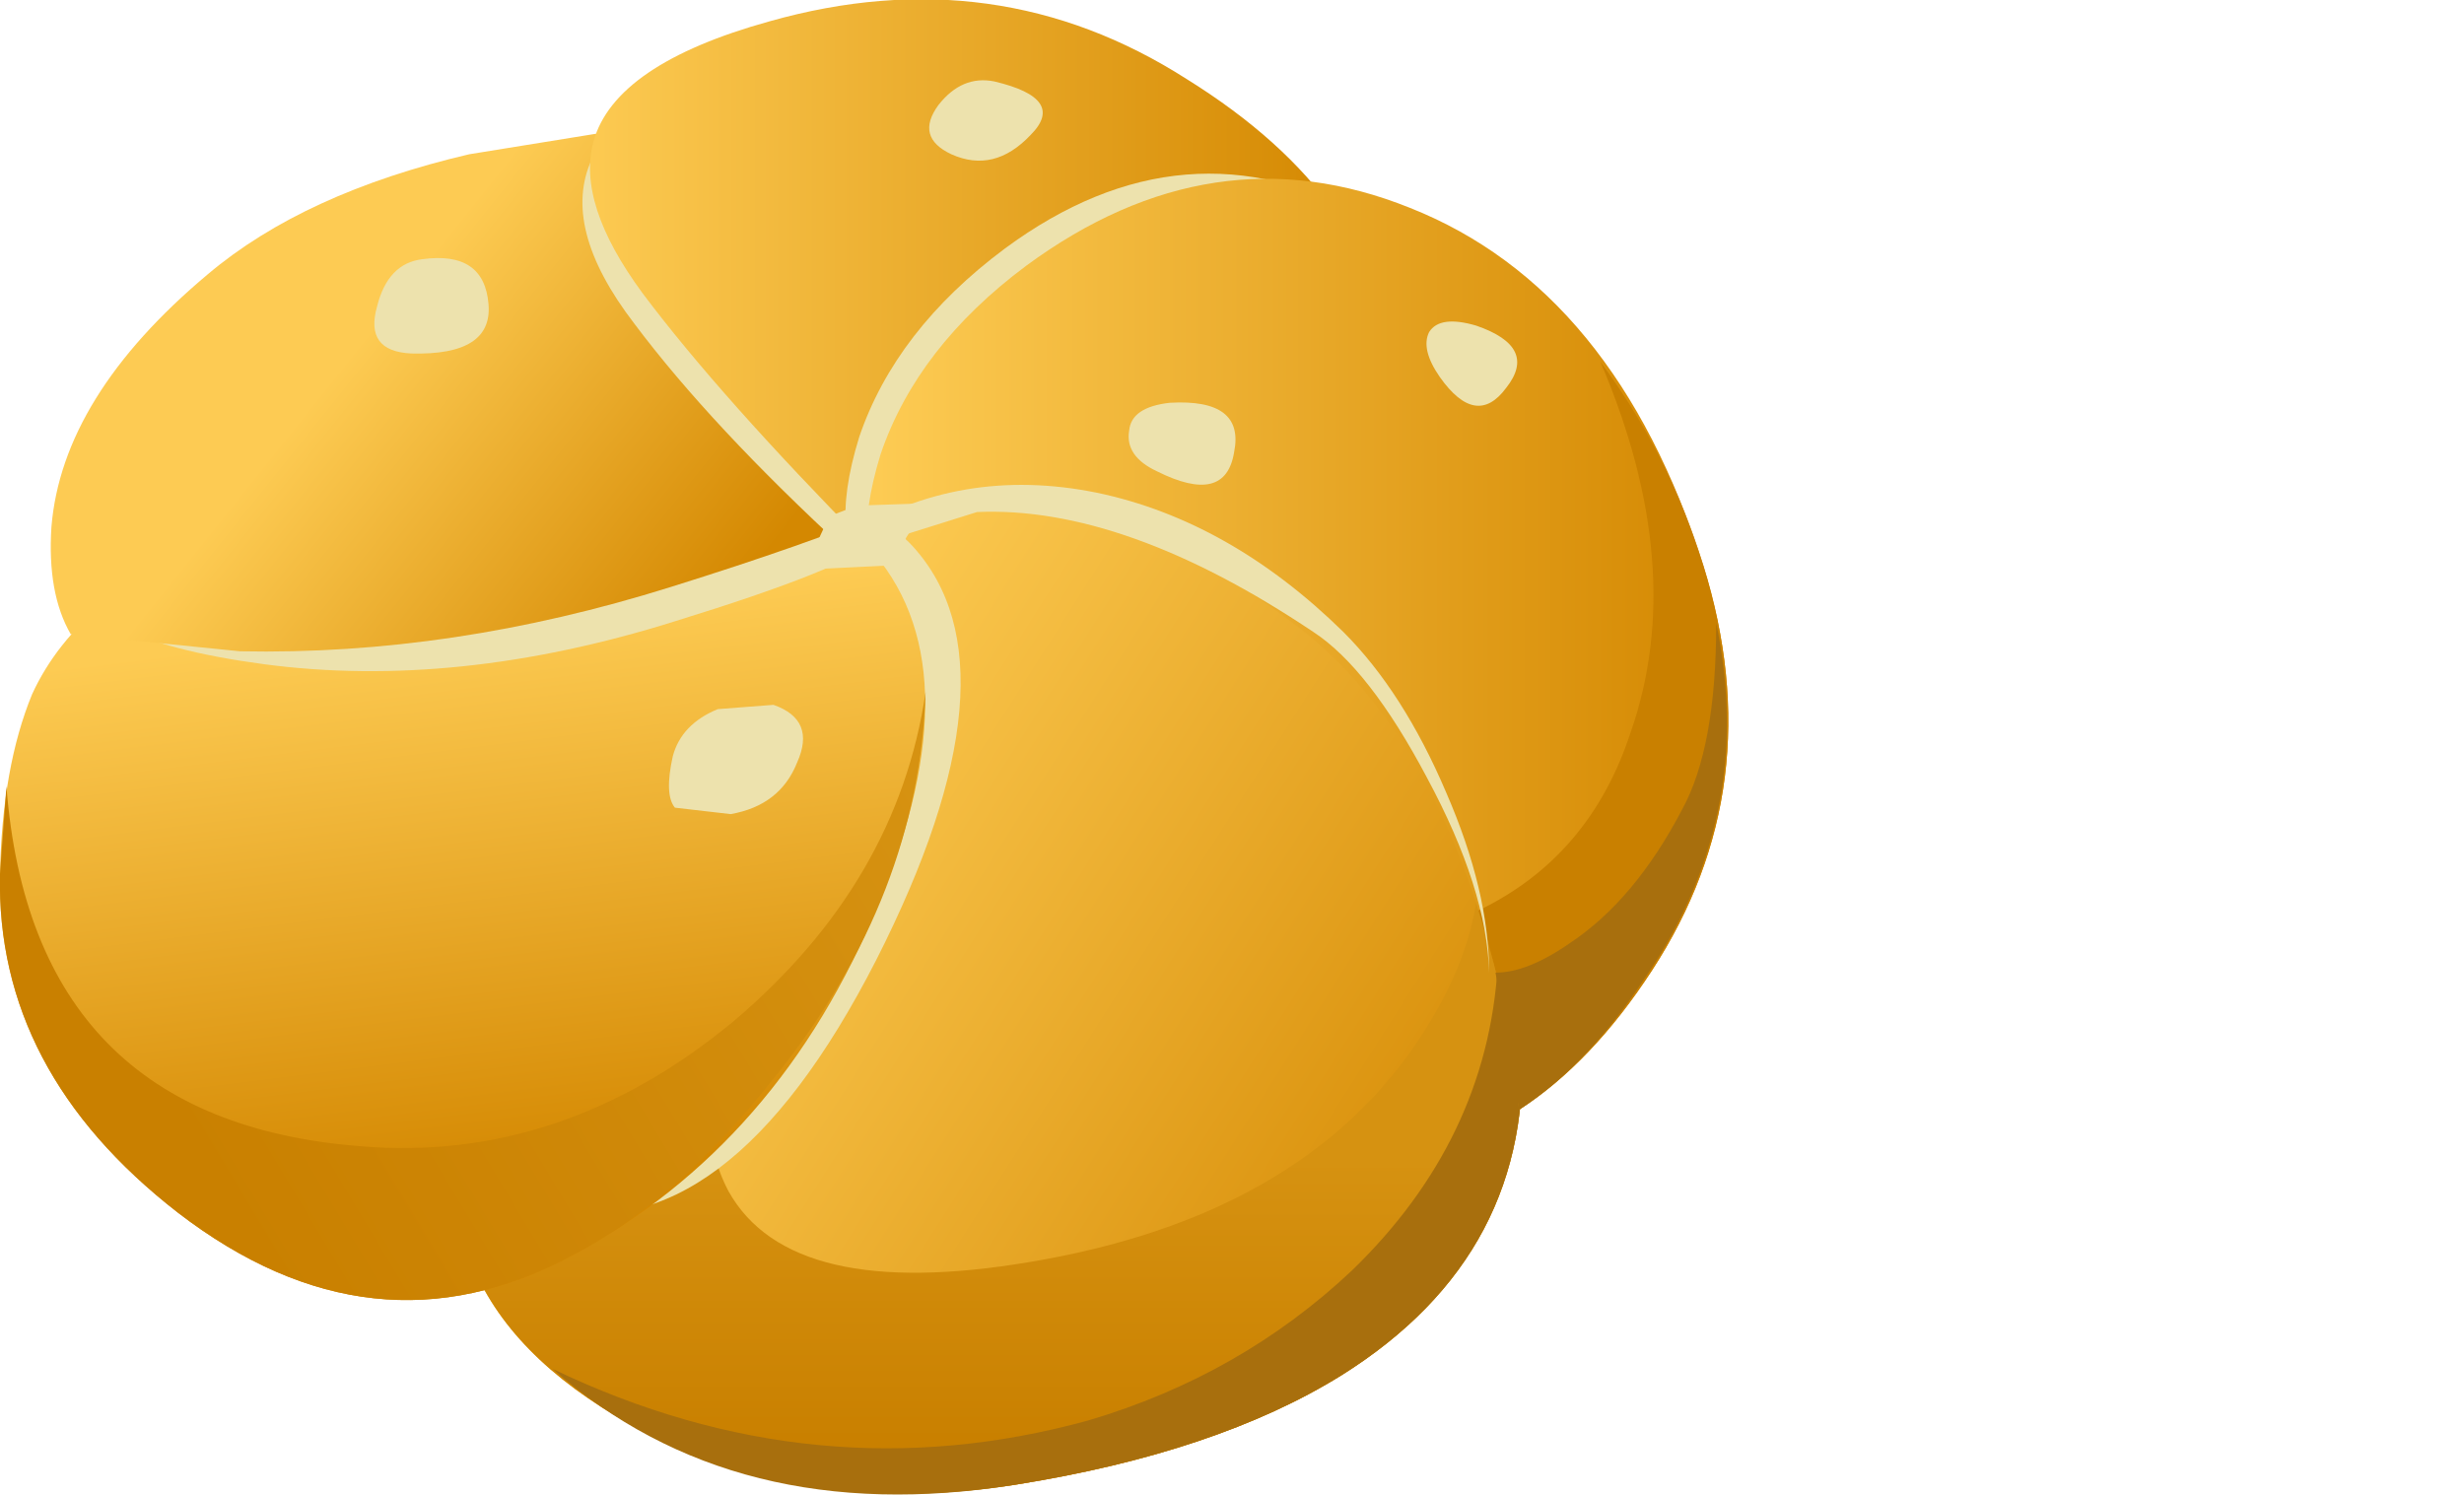 <?xml version="1.0" encoding="UTF-8" standalone="no"?>
<svg xmlns:xlink="http://www.w3.org/1999/xlink" height="34.9px" width="57.5px" xmlns="http://www.w3.org/2000/svg">
  <g transform="matrix(1.0, 0.0, 0.0, 1.0, 0.0, 0.0)">
    <use height="34.9" transform="matrix(1.0, 0.0, 0.0, 1.0, 0.0, 0.0)" width="40.35" xlink:href="#sprite0"/>
  </g>
  <defs>
    <g id="sprite0" transform="matrix(1.0, 0.0, 0.0, 1.0, 0.0, 0.0)">
      <use height="34.9" transform="matrix(1.0, 0.0, 0.0, 1.0, 0.0, 0.0)" width="40.35" xlink:href="#shape0"/>
    </g>
    <g id="shape0" transform="matrix(1.0, 0.0, 0.0, 1.0, 0.0, 0.0)">
      <path d="M11.1 29.7 Q11.75 26.35 13.15 22.4 15.9 14.45 19.6 11.45 23.8 8.1 29.6 13.3 35.15 18.25 35.5 24.15 35.85 29.25 31.3 32.1 28.4 33.9 23.7 34.65 18.9 35.4 15.1 33.45 12.1 31.9 11.1 29.7" fill="url(#gradient0)" fill-rule="evenodd" stroke="none"/>
      <path d="M34.5 20.55 L34.8 20.95 Q35.45 22.7 35.5 24.15 35.85 29.25 31.3 32.1 28.4 33.9 23.7 34.65 18.9 35.4 15.1 33.45 12.1 31.9 11.1 29.7 11.7 26.6 13.0 22.85 15.55 15.3 18.95 12.05 L19.85 12.1 20.1 14.35 Q21.4 19.65 19.15 22.85 18.05 24.45 16.65 25.0 L16.55 25.9 Q16.55 26.95 17.0 27.8 18.45 30.4 24.05 29.45 30.3 28.4 33.05 24.35 34.4 22.35 34.5 20.55" fill="url(#gradient1)" fill-rule="evenodd" stroke="none"/>
      <path d="M35.5 24.15 Q35.85 29.25 31.3 32.1 28.4 33.9 23.7 34.65 17.15 35.7 12.9 31.95 19.05 34.9 25.4 33.15 28.95 32.1 31.55 29.65 34.7 26.6 34.95 22.55 L35.05 21.65 35.5 24.15" fill="#a86f0d" fill-rule="evenodd" stroke="none"/>
      <path d="M5.4 15.95 Q8.55 14.25 12.1 13.0 19.2 10.45 21.3 12.75 23.9 15.6 20.45 22.4 16.95 29.25 12.7 28.2 5.5 26.45 4.2 25.8 0.95 24.2 1.05 20.4 1.1 17.0 2.5 16.75 5.1 16.25 5.4 15.95" fill="#ede2ad" fill-rule="evenodd" stroke="none"/>
      <path d="M4.5 12.45 Q7.6 11.6 11.1 11.25 18.15 10.45 20.25 12.75 22.8 15.5 20.5 21.1 18.2 26.7 13.35 29.3 8.7 31.8 4.15 28.3 -0.1 25.0 0.0 20.4 0.05 17.9 0.75 16.2 1.3 15.0 2.45 14.05 L4.5 12.45" fill="url(#gradient2)" fill-rule="evenodd" stroke="none"/>
      <path d="M13.35 29.3 Q8.7 31.8 4.15 28.3 -0.1 25.0 0.0 20.4 L0.15 18.35 Q0.75 26.15 8.4 26.75 13.1 27.15 17.1 23.85 20.95 20.6 21.6 16.15 21.45 20.9 18.15 25.05 15.8 28.05 13.35 29.3" fill="url(#gradient3)" fill-rule="evenodd" stroke="none"/>
      <path d="M14.85 3.2 Q16.5 3.3 18.45 7.8 19.45 10.05 20.1 12.25 20.65 12.3 20.35 12.65 19.8 13.25 15.75 14.5 10.65 16.1 6.15 15.5 3.9 15.2 2.7 14.6 2.0 13.75 2.0 12.3 2.0 9.45 5.4 6.55 7.6 4.65 11.45 3.75 L14.85 3.2" fill="#ede2ad" fill-rule="evenodd" stroke="none"/>
      <path d="M5.6 15.2 L1.65 14.8 Q1.1 13.85 1.2 12.3 1.45 9.25 4.85 6.4 7.1 4.5 10.95 3.6 L14.35 3.05 Q15.95 3.15 19.8 6.85 L23.35 10.5 Q22.05 11.7 15.65 13.7 10.55 15.3 5.6 15.2" fill="url(#gradient4)" fill-rule="evenodd" stroke="none"/>
      <path d="M19.75 12.85 Q16.6 9.95 14.8 7.55 11.35 3.05 17.75 1.2 23.05 -0.3 27.5 2.55 29.75 3.95 30.95 5.65 L28.1 5.8 Q24.95 6.25 23.25 7.75 21.55 9.2 20.5 11.2 19.95 12.15 19.75 12.85" fill="#ede2ad" fill-rule="evenodd" stroke="none"/>
      <path d="M20.25 12.75 Q16.8 9.25 15.0 6.85 13.45 4.75 13.85 3.3 14.35 1.5 17.95 0.5 23.25 -1.0 27.7 1.85 29.95 3.25 31.15 4.95 L28.3 5.1 Q25.15 5.5 23.45 7.0 21.75 8.5 20.85 10.8 20.4 11.9 20.25 12.75" fill="url(#gradient5)" fill-rule="evenodd" stroke="none"/>
      <path d="M31.7 12.6 Q26.6 11.2 22.65 11.65 L19.75 12.35 Q19.65 11.5 20.05 10.2 20.9 7.7 23.45 5.8 27.65 2.7 31.95 5.1 36.25 7.45 38.4 14.1 40.0 19.2 38.25 21.5 37.4 22.65 36.2 22.8 36.4 20.6 35.95 18.25 35.0 13.5 31.7 12.6" fill="#ede2ad" fill-rule="evenodd" stroke="none"/>
      <path d="M30.25 14.6 Q26.25 11.55 22.85 11.85 L20.25 12.75 Q20.15 11.9 20.55 10.6 21.4 8.1 23.95 6.2 28.3 3.0 32.9 4.85 37.7 6.75 39.75 13.2 41.35 18.35 38.55 22.65 37.15 24.8 35.45 25.9 35.3 23.95 34.6 21.55 33.15 16.8 30.25 14.6" fill="url(#gradient6)" fill-rule="evenodd" stroke="none"/>
      <path d="M35.45 25.9 Q35.3 23.8 34.5 21.25 37.1 20.0 38.05 17.1 39.4 13.25 37.35 8.45 38.95 10.6 39.75 13.2 41.35 18.35 38.55 22.65 37.15 24.8 35.45 25.9" fill="#c98000" fill-rule="evenodd" stroke="none"/>
      <path d="M40.05 14.55 Q41.0 19.1 38.3 22.95 37.0 24.9 35.45 25.9 L34.9 22.7 Q35.65 22.7 36.65 22.0 38.15 21.0 39.25 18.9 40.05 17.45 40.05 14.55" fill="#a86f0d" fill-rule="evenodd" stroke="none"/>
      <path d="M34.75 22.7 Q34.7 20.75 33.3 18.15 31.95 15.6 30.65 14.75 26.25 11.8 22.8 11.95 L20.25 12.75 Q19.65 13.05 19.75 12.5 22.4 10.85 25.6 11.5 28.7 12.15 31.35 14.75 32.75 16.15 33.75 18.5 34.75 20.8 34.75 22.7" fill="#ede2ad" fill-rule="evenodd" stroke="none"/>
      <path d="M21.5 11.75 Q22.2 11.8 21.85 11.95 20.95 12.4 21.05 13.1 21.1 13.4 20.7 13.2 L18.65 13.3 19.05 12.7 19.35 12.05 20.0 11.8 21.5 11.75" fill="#ede2ad" fill-rule="evenodd" stroke="none"/>
      <path d="M9.85 6.05 Q11.3 5.85 11.4 7.1 11.5 8.3 9.6 8.25 8.5 8.2 8.8 7.15 9.05 6.15 9.85 6.05" fill="#ede2ad" fill-rule="evenodd" stroke="none"/>
      <path d="M23.2 1.9 Q24.9 2.3 24.05 3.15 23.2 4.05 22.2 3.6 21.35 3.2 21.9 2.45 22.45 1.75 23.2 1.9" fill="#ede2ad" fill-rule="evenodd" stroke="none"/>
      <path d="M34.45 7.6 Q35.9 8.1 35.15 9.05 34.45 10.0 33.6 8.8 33.15 8.15 33.35 7.75 33.6 7.35 34.45 7.6" fill="#ede2ad" fill-rule="evenodd" stroke="none"/>
      <path d="M27.3 9.4 Q29.05 9.3 28.8 10.55 28.6 11.8 27.0 11.0 26.25 10.65 26.35 10.05 26.4 9.5 27.3 9.4" fill="#ede2ad" fill-rule="evenodd" stroke="none"/>
      <path d="M18.05 16.45 Q19.05 16.8 18.6 17.8 18.2 18.8 17.05 19.0 L15.75 18.85 Q15.5 18.55 15.7 17.65 15.9 16.9 16.75 16.55 L18.05 16.45" fill="#ede2ad" fill-rule="evenodd" stroke="none"/>
    </g>
    <linearGradient gradientTransform="matrix(0.011, 0.007, 0.007, -0.011, 25.05, 24.8)" gradientUnits="userSpaceOnUse" id="gradient0" spreadMethod="pad" x1="-819.2" x2="819.2">
      <stop offset="0.0" stop-color="#fdcb53"/>
      <stop offset="1.0" stop-color="#d48801"/>
    </linearGradient>
    <linearGradient gradientTransform="matrix(0.0, 0.004, 0.004, 0.0, 23.3, 30.35)" gradientUnits="userSpaceOnUse" id="gradient1" spreadMethod="pad" x1="-819.2" x2="819.2">
      <stop offset="0.0" stop-color="#d69211"/>
      <stop offset="1.0" stop-color="#c98000"/>
    </linearGradient>
    <linearGradient gradientTransform="matrix(0.001, 0.008, 0.008, -0.001, 11.15, 21.0)" gradientUnits="userSpaceOnUse" id="gradient2" spreadMethod="pad" x1="-819.2" x2="819.2">
      <stop offset="0.0" stop-color="#fdcb53"/>
      <stop offset="1.0" stop-color="#d48801"/>
    </linearGradient>
    <linearGradient gradientTransform="matrix(-0.01, 0.006, 0.006, 0.01, 11.85, 20.65)" gradientUnits="userSpaceOnUse" id="gradient3" spreadMethod="pad" x1="-819.2" x2="819.2">
      <stop offset="0.0" stop-color="#d69211"/>
      <stop offset="1.0" stop-color="#c98000"/>
    </linearGradient>
    <linearGradient gradientTransform="matrix(0.005, 0.004, 0.004, -0.005, 12.15, 11.7)" gradientUnits="userSpaceOnUse" id="gradient4" spreadMethod="pad" x1="-819.2" x2="819.2">
      <stop offset="0.0" stop-color="#fdcb53"/>
      <stop offset="1.0" stop-color="#d48801"/>
    </linearGradient>
    <linearGradient gradientTransform="matrix(0.011, 0.0, 0.0, -0.011, 22.45, 6.35)" gradientUnits="userSpaceOnUse" id="gradient5" spreadMethod="pad" x1="-819.2" x2="819.2">
      <stop offset="0.0" stop-color="#fdcb53"/>
      <stop offset="1.0" stop-color="#d48801"/>
    </linearGradient>
    <linearGradient gradientTransform="matrix(0.012, 0.0, 0.0, -0.012, 30.3, 15.05)" gradientUnits="userSpaceOnUse" id="gradient6" spreadMethod="pad" x1="-819.2" x2="819.2">
      <stop offset="0.0" stop-color="#fdcb53"/>
      <stop offset="1.0" stop-color="#d48801"/>
    </linearGradient>
  </defs>
</svg>
